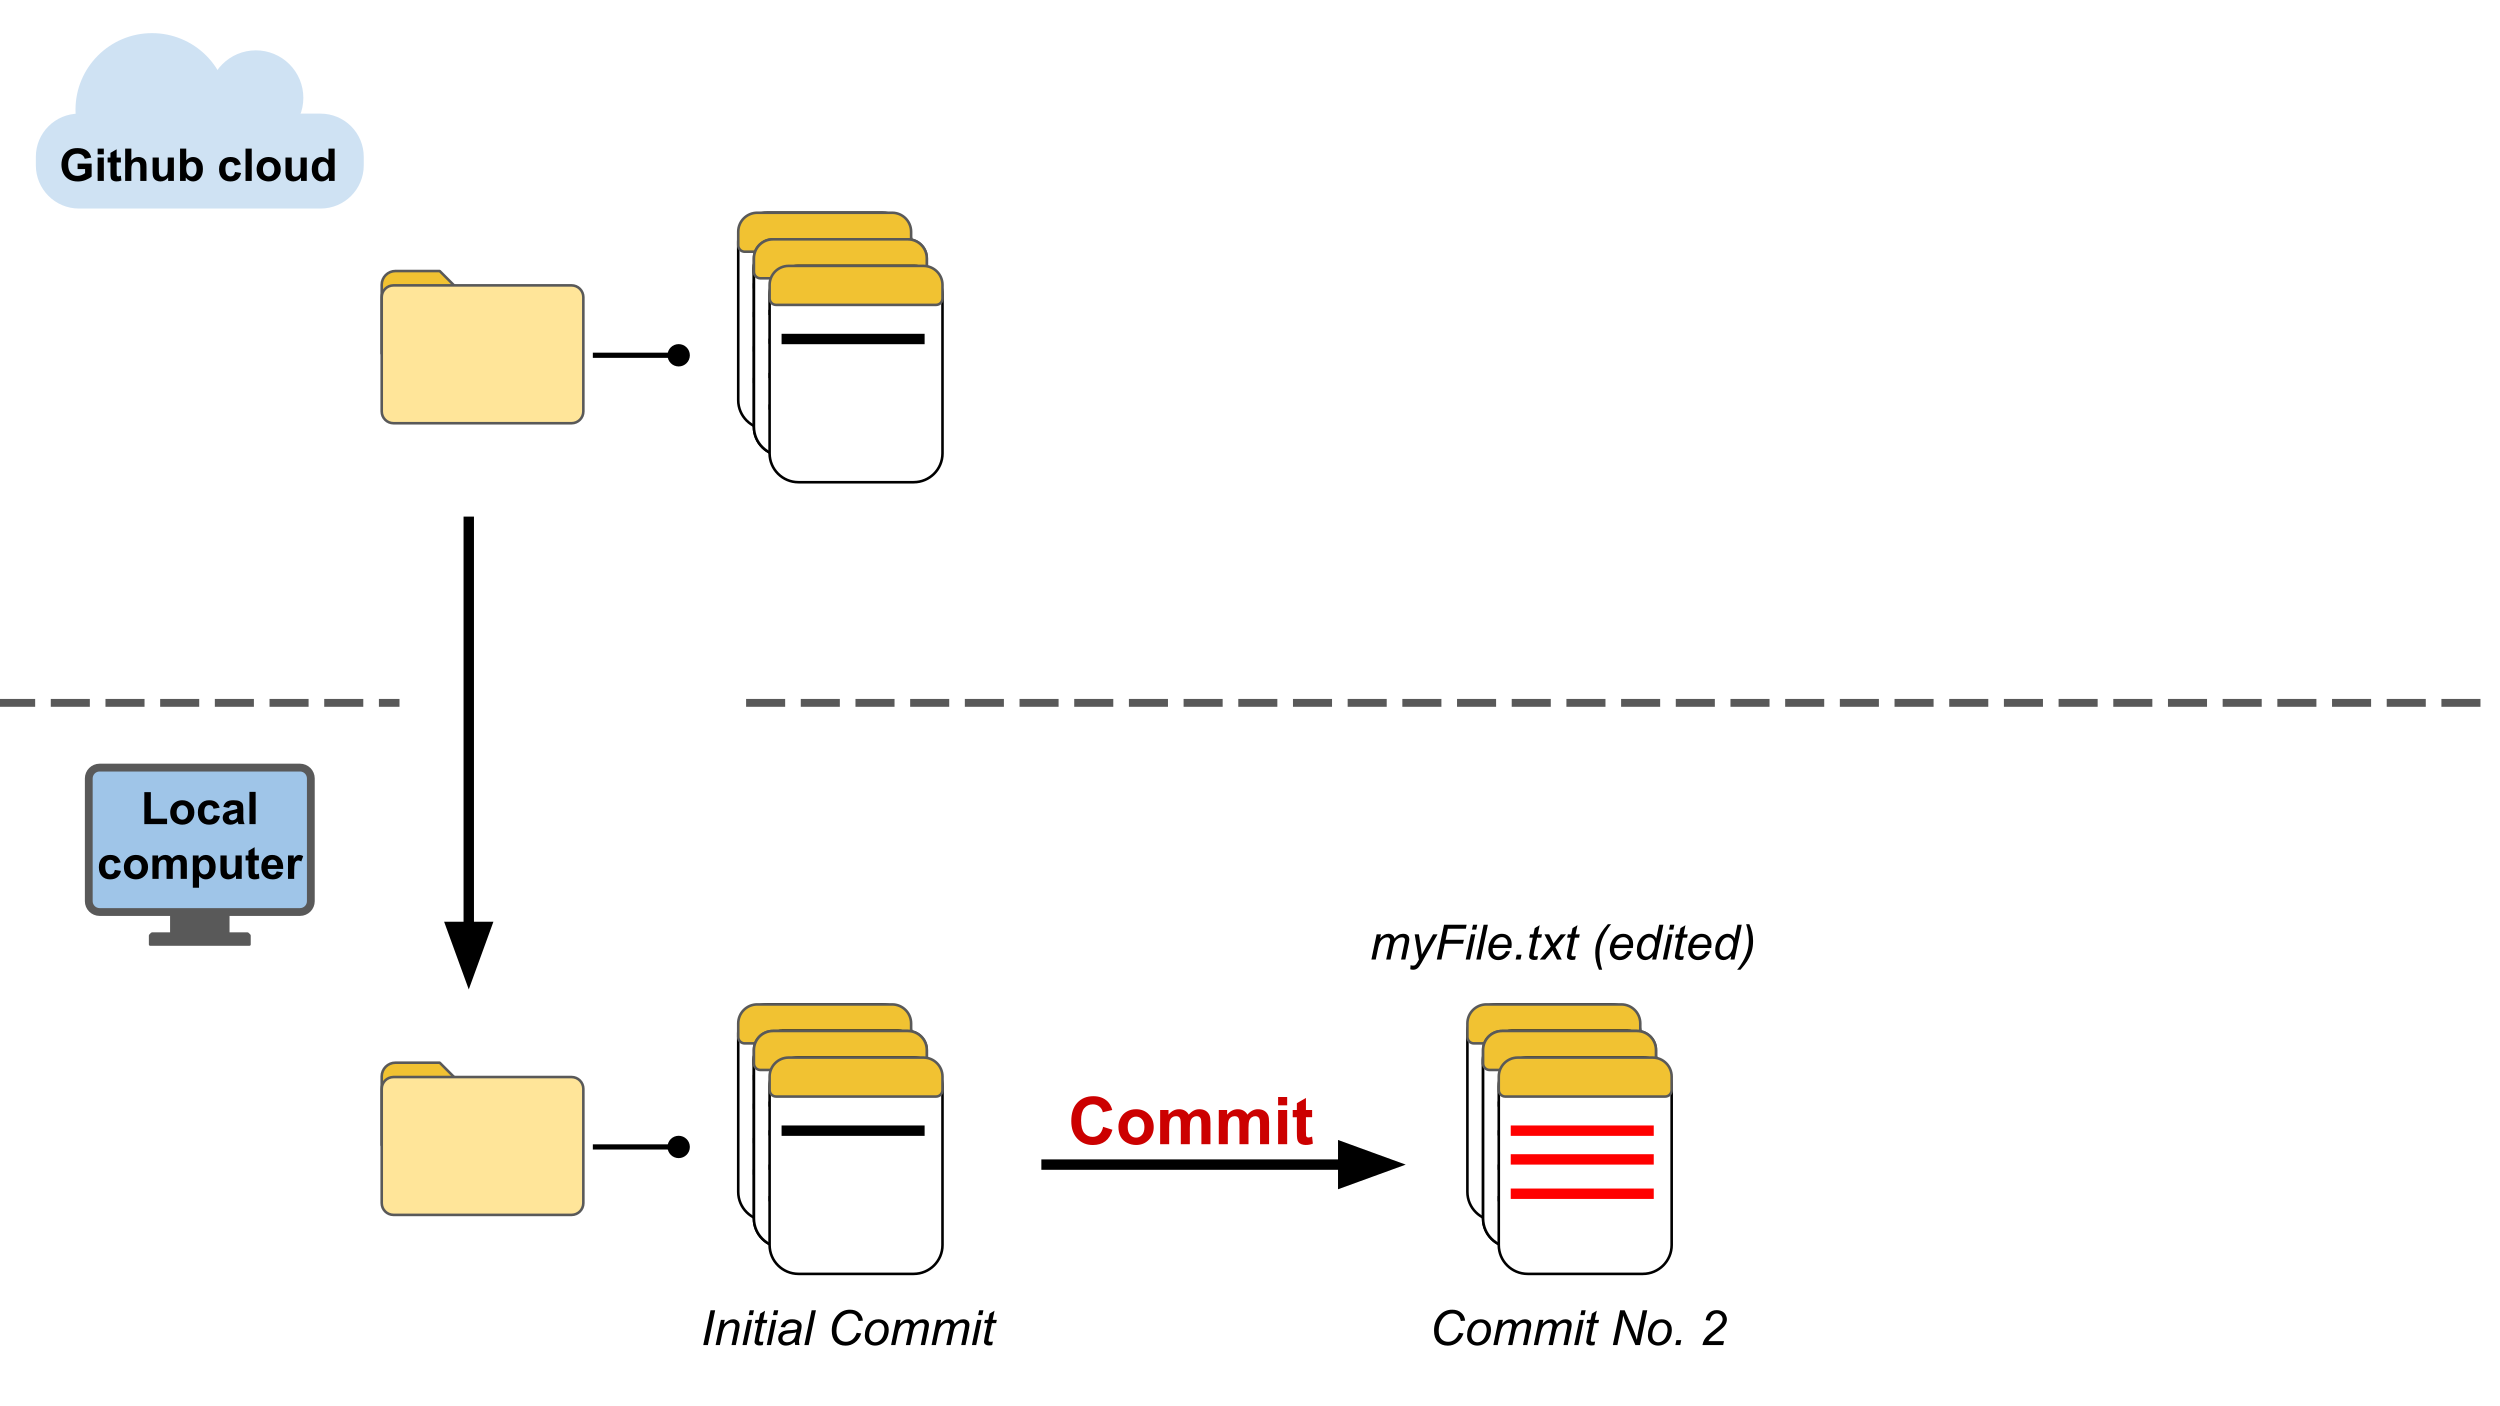 <svg version="1.1" viewBox="0.0 0.0 960.0 540.0" fill="none" stroke="none" stroke-linecap="square" stroke-miterlimit="10" xmlns:xlink="http://www.w3.org/1999/xlink" xmlns="http://www.w3.org/2000/svg"><rect x="0.0" y="0.0" width="960.0" height="540.0" fill="#333333" stroke="none"/><clipPath id="g9ba95598cb_0_1203.0"><path d="m0 0l960.0 0l0 540.0l-960.0 0l0 -540.0z" clip-rule="nonzero"/></clipPath><g clip-path="url(#g9ba95598cb_0_1203.0)"><path fill="#ffffff" d="m0 0l960.0 0l0 540.0l-960.0 0z" fill-rule="evenodd"/><path fill="#cfe2f3" d="m13.767 60.2l0 0c0 -9.149 7.417 -16.566 16.566 -16.566l92.781 0c4.394 0 8.607 1.745 11.714 4.852c3.107 3.107 4.852 7.32 4.852 11.714l0 3.32c0 9.149 -7.417 16.566 -16.566 16.566l-92.781 0l0 0c-9.149 0 -16.566 -7.417 -16.566 -16.566z" fill-rule="evenodd"/><path fill="#cfe2f3" d="m28.993 42.119l0 0c0 -16.235 13.161 -29.397 29.397 -29.397l0 0c7.796 0 15.274 3.097 20.787 8.61c5.513 5.513 8.61 12.99 8.61 20.787l0 0c0 16.235 -13.161 29.397 -29.397 29.397l0 0c-16.235 0 -29.397 -13.161 -29.397 -29.397z" fill-rule="evenodd"/><path fill="#cfe2f3" d="m80.033 37.557l0 0c0 -10.066 8.16 -18.226 18.226 -18.226l0 0c4.834 0 9.47 1.92 12.888 5.338c3.418 3.418 5.338 8.054 5.338 12.888l0 0c0 10.066 -8.16 18.226 -18.226 18.226l0 0c-10.066 0 -18.226 -8.16 -18.226 -18.226z" fill-rule="evenodd"/><path fill="#000000" fill-opacity="0.0" d="m13.766 43.835l141.134 0l0 36.252l-141.134 0z" fill-rule="evenodd"/><path fill="#000000" d="m29.798 64.912l0 -2.094l5.391 0l0 4.953q-0.781 0.75 -2.281 1.344q-1.484 0.578 -3.016 0.578q-1.953 0 -3.406 -0.812q-1.438 -0.828 -2.172 -2.344q-0.719 -1.516 -0.719 -3.313q0 -1.938 0.812 -3.438q0.812 -1.5 2.375 -2.312q1.203 -0.609 2.969 -0.609q2.312 0 3.609 0.969q1.297 0.969 1.672 2.672l-2.484 0.469q-0.266 -0.922 -0.984 -1.438q-0.719 -0.531 -1.812 -0.531q-1.641 0 -2.609 1.047q-0.969 1.031 -0.969 3.078q0 2.203 0.984 3.313q0.984 1.109 2.578 1.109q0.781 0 1.562 -0.312q0.797 -0.312 1.375 -0.75l0 -1.578l-2.875 0zm7.697 -5.641l0 -2.203l2.375 0l0 2.203l-2.375 0zm0 10.203l0 -8.984l2.375 0l0 8.984l-2.375 0zm8.924 -8.984l0 1.891l-1.625 0l0 3.625q0 1.094 0.047 1.281q0.047 0.188 0.203 0.312q0.172 0.109 0.422 0.109q0.328 0 0.953 -0.234l0.203 1.844q-0.828 0.359 -1.875 0.359q-0.656 0 -1.172 -0.219q-0.516 -0.219 -0.766 -0.547q-0.234 -0.344 -0.312 -0.938q-0.078 -0.406 -0.078 -1.672l0 -3.922l-1.094 0l0 -1.891l1.094 0l0 -1.781l2.375 -1.391l0 3.172l1.625 0zm4.02 -3.422l0 4.562q1.156 -1.344 2.75 -1.344q0.828 0 1.484 0.312q0.656 0.297 0.984 0.781q0.344 0.469 0.469 1.047q0.125 0.562 0.125 1.781l0 5.266l-2.375 0l0 -4.75q0 -1.406 -0.141 -1.781q-0.141 -0.391 -0.484 -0.609q-0.344 -0.234 -0.859 -0.234q-0.594 0 -1.062 0.297q-0.453 0.281 -0.672 0.859q-0.219 0.578 -0.219 1.719l0 4.5l-2.375 0l0 -12.406l2.375 0zm14.132 12.406l0 -1.344q-0.484 0.719 -1.297 1.141q-0.797 0.406 -1.672 0.406q-0.906 0 -1.625 -0.391q-0.719 -0.406 -1.047 -1.125q-0.328 -0.719 -0.328 -1.984l0 -5.688l2.391 0l0 4.125q0 1.891 0.125 2.328q0.125 0.422 0.469 0.672q0.359 0.25 0.891 0.25q0.609 0 1.094 -0.328q0.484 -0.344 0.656 -0.828q0.172 -0.5 0.172 -2.422l0 -3.797l2.375 0l0 8.984l-2.203 0zm4.569 0l0 -12.406l2.375 0l0 4.469q1.109 -1.25 2.609 -1.25q1.641 0 2.719 1.188q1.078 1.188 1.078 3.422q0 2.297 -1.109 3.547q-1.094 1.234 -2.656 1.234q-0.766 0 -1.516 -0.375q-0.75 -0.391 -1.297 -1.141l0 1.312l-2.203 0zm2.359 -4.688q0 1.391 0.438 2.062q0.625 0.953 1.641 0.953q0.797 0 1.344 -0.672q0.562 -0.672 0.562 -2.125q0 -1.531 -0.562 -2.219q-0.562 -0.688 -1.438 -0.688q-0.844 0 -1.422 0.672q-0.562 0.656 -0.562 2.016zm20.977 -1.641l-2.344 0.422q-0.125 -0.703 -0.547 -1.047q-0.406 -0.359 -1.078 -0.359q-0.891 0 -1.422 0.609q-0.516 0.609 -0.516 2.047q0 1.609 0.531 2.266q0.531 0.656 1.438 0.656q0.688 0 1.109 -0.375q0.438 -0.391 0.609 -1.328l2.344 0.391q-0.375 1.609 -1.406 2.438q-1.031 0.812 -2.766 0.812q-1.969 0 -3.141 -1.234q-1.172 -1.25 -1.172 -3.453q0 -2.219 1.172 -3.453q1.188 -1.25 3.188 -1.25q1.641 0 2.609 0.703q0.969 0.703 1.391 2.156zm1.809 6.328l0 -12.406l2.375 0l0 12.406l-2.375 0zm4.252 -4.625q0 -1.172 0.578 -2.281q0.594 -1.109 1.656 -1.688q1.078 -0.594 2.406 -0.594q2.031 0 3.328 1.328q1.312 1.312 1.312 3.344q0 2.031 -1.328 3.375q-1.312 1.344 -3.297 1.344q-1.234 0 -2.359 -0.547q-1.125 -0.562 -1.719 -1.641q-0.578 -1.094 -0.578 -2.641zm2.438 0.125q0 1.344 0.641 2.062q0.641 0.703 1.562 0.703q0.938 0 1.562 -0.703q0.625 -0.719 0.625 -2.078q0 -1.313 -0.625 -2.016q-0.625 -0.719 -1.562 -0.719q-0.922 0 -1.562 0.719q-0.641 0.703 -0.641 2.031zm14.616 4.5l0 -1.344q-0.484 0.719 -1.297 1.141q-0.797 0.406 -1.672 0.406q-0.906 0 -1.625 -0.391q-0.719 -0.406 -1.047 -1.125q-0.328 -0.719 -0.328 -1.984l0 -5.688l2.391 0l0 4.125q0 1.891 0.125 2.328q0.125 0.422 0.469 0.672q0.359 0.25 0.891 0.25q0.609 0 1.094 -0.328q0.484 -0.344 0.656 -0.828q0.172 -0.5 0.172 -2.422l0 -3.797l2.375 0l0 8.984l-2.203 0zm12.913 0l-2.203 0l0 -1.312q-0.562 0.766 -1.312 1.141q-0.734 0.375 -1.5 0.375q-1.547 0 -2.656 -1.25q-1.109 -1.25 -1.109 -3.484q0 -2.281 1.078 -3.469q1.078 -1.188 2.719 -1.188q1.5 0 2.609 1.25l0 -4.469l2.375 0l0 12.406zm-6.344 -4.688q0 1.438 0.391 2.078q0.578 0.938 1.609 0.938q0.828 0 1.391 -0.703q0.578 -0.703 0.578 -2.078q0 -1.547 -0.562 -2.234q-0.547 -0.688 -1.422 -0.688q-0.844 0 -1.422 0.672q-0.562 0.672 -0.562 2.016z" fill-rule="nonzero"/><path fill="#000000" fill-opacity="0.0" d="m0 269.902l151.906 0" fill-rule="evenodd"/><path stroke="#595959" stroke-width="3.0" stroke-linejoin="round" stroke-linecap="butt" stroke-dasharray="12.0,9.0" d="m0 269.902l151.906 0" fill-rule="evenodd"/><path fill="#9fc5e8" d="m34.09 298.915l0 0c0 -2.297 1.862 -4.159 4.159 -4.159l76.95 0c1.103 0 2.161 0.438 2.941 1.218c0.78 0.78 1.218 1.838 1.218 2.941l0 47.138c0 2.297 -1.862 4.159 -4.159 4.159l-76.95 0c-2.297 0 -4.159 -1.862 -4.159 -4.159z" fill-rule="evenodd"/><path stroke="#595959" stroke-width="3.0" stroke-linejoin="round" stroke-linecap="butt" d="m34.09 298.915l0 0c0 -2.297 1.862 -4.159 4.159 -4.159l76.95 0c1.103 0 2.161 0.438 2.941 1.218c0.78 0.78 1.218 1.838 1.218 2.941l0 47.138c0 2.297 -1.862 4.159 -4.159 4.159l-76.95 0c-2.297 0 -4.159 -1.862 -4.159 -4.159z" fill-rule="evenodd"/><path fill="#595959" d="m65.806 350.212l21.835 0l0 8.311l-21.835 0z" fill-rule="evenodd"/><path stroke="#595959" stroke-width="1.0" stroke-linejoin="round" stroke-linecap="butt" d="m65.806 350.212l21.835 0l0 8.311l-21.835 0z" fill-rule="evenodd"/><path fill="#595959" d="m58.357 358.523l36.733 0l0.694 0.694l0 3.472l0 0l-38.122 0l0 0l0 -3.472z" fill-rule="evenodd"/><path stroke="#595959" stroke-width="1.0" stroke-linejoin="round" stroke-linecap="butt" d="m58.357 358.523l36.733 0l0.694 0.694l0 3.472l0 0l-38.122 0l0 0l0 -3.472z" fill-rule="evenodd"/><path fill="#000000" fill-opacity="0.0" d="m26.738 290.835l99.969 0l0 52.913l-99.969 0z" fill-rule="evenodd"/><path fill="#000000" d="m55.421 316.475l0 -12.297l2.5 0l0 10.203l6.234 0l0 2.094l-8.734 0zm9.944 -4.625q0 -1.172 0.578 -2.281q0.594 -1.109 1.656 -1.688q1.078 -0.594 2.406 -0.594q2.031 0 3.328 1.328q1.312 1.312 1.312 3.344q0 2.031 -1.328 3.375q-1.312 1.344 -3.297 1.344q-1.234 0 -2.359 -0.547q-1.125 -0.562 -1.719 -1.641q-0.578 -1.094 -0.578 -2.641zm2.438 0.125q0 1.344 0.641 2.062q0.641 0.703 1.562 0.703q0.938 0 1.562 -0.703q0.625 -0.719 0.625 -2.078q0 -1.312 -0.625 -2.016q-0.625 -0.719 -1.562 -0.719q-0.922 0 -1.562 0.719q-0.641 0.703 -0.641 2.031zm16.538 -1.828l-2.344 0.422q-0.125 -0.703 -0.547 -1.047q-0.406 -0.359 -1.078 -0.359q-0.891 0 -1.422 0.609q-0.516 0.609 -0.516 2.047q0 1.609 0.531 2.266q0.531 0.656 1.438 0.656q0.688 0 1.109 -0.375q0.438 -0.391 0.609 -1.328l2.344 0.391q-0.375 1.609 -1.406 2.438q-1.031 0.812 -2.766 0.812q-1.969 0 -3.141 -1.234q-1.172 -1.25 -1.172 -3.453q0 -2.219 1.172 -3.453q1.188 -1.25 3.188 -1.25q1.641 0 2.609 0.703q0.969 0.703 1.391 2.156zm3.575 0.078l-2.156 -0.391q0.375 -1.297 1.25 -1.922q0.891 -0.625 2.641 -0.625q1.594 0 2.375 0.375q0.781 0.375 1.094 0.953q0.312 0.578 0.312 2.125l-0.016 2.781q0 1.188 0.109 1.75q0.109 0.562 0.422 1.203l-2.344 0q-0.094 -0.234 -0.234 -0.703q-0.062 -0.203 -0.078 -0.281q-0.609 0.594 -1.312 0.891q-0.688 0.297 -1.469 0.297q-1.391 0 -2.188 -0.75q-0.797 -0.75 -0.797 -1.906q0 -0.766 0.359 -1.359q0.359 -0.594 1.016 -0.906q0.656 -0.328 1.891 -0.562q1.672 -0.312 2.312 -0.578l0 -0.234q0 -0.688 -0.344 -0.984q-0.328 -0.297 -1.281 -0.297q-0.625 0 -0.984 0.25q-0.359 0.25 -0.578 0.875zm3.188 1.938q-0.453 0.156 -1.453 0.375q-0.984 0.203 -1.297 0.406q-0.453 0.328 -0.453 0.828q0 0.5 0.359 0.875q0.375 0.359 0.953 0.359q0.641 0 1.234 -0.422q0.422 -0.328 0.562 -0.797q0.094 -0.297 0.094 -1.156l0 -0.469zm4.684 4.312l0 -12.406l2.375 0l0 12.406l-2.375 0z" fill-rule="nonzero"/><path fill="#000000" d="m46.325 331.147l-2.344 0.422q-0.125 -0.703 -0.547 -1.047q-0.406 -0.359 -1.078 -0.359q-0.891 0 -1.422 0.609q-0.516 0.609 -0.516 2.047q0 1.609 0.531 2.266q0.531 0.656 1.438 0.656q0.688 0 1.109 -0.375q0.438 -0.391 0.609 -1.328l2.344 0.391q-0.375 1.609 -1.406 2.438q-1.031 0.812 -2.766 0.812q-1.969 0 -3.141 -1.234q-1.172 -1.25 -1.172 -3.453q0 -2.219 1.172 -3.453q1.188 -1.25 3.188 -1.25q1.641 0 2.609 0.703q0.969 0.703 1.391 2.156zm1.246 1.703q0 -1.172 0.578 -2.281q0.594 -1.109 1.656 -1.688q1.078 -0.594 2.406 -0.594q2.031 0 3.328 1.328q1.312 1.312 1.312 3.344q0 2.031 -1.328 3.375q-1.312 1.344 -3.297 1.344q-1.234 0 -2.359 -0.547q-1.125 -0.562 -1.719 -1.641q-0.578 -1.094 -0.578 -2.641zm2.438 0.125q0 1.344 0.641 2.062q0.641 0.703 1.562 0.703q0.938 0 1.562 -0.703q0.625 -0.719 0.625 -2.078q0 -1.312 -0.625 -2.016q-0.625 -0.719 -1.562 -0.719q-0.922 0 -1.562 0.719q-0.641 0.703 -0.641 2.031zm8.522 -4.484l2.188 0l0 1.219q1.188 -1.422 2.812 -1.422q0.859 0 1.484 0.359q0.641 0.344 1.047 1.062q0.594 -0.719 1.281 -1.062q0.688 -0.359 1.469 -0.359q0.984 0 1.672 0.406q0.688 0.391 1.016 1.172q0.25 0.578 0.25 1.859l0 5.75l-2.375 0l0 -5.141q0 -1.328 -0.25 -1.719q-0.328 -0.516 -1.016 -0.516q-0.5 0 -0.938 0.312q-0.438 0.297 -0.641 0.891q-0.188 0.594 -0.188 1.859l0 4.312l-2.375 0l0 -4.922q0 -1.312 -0.125 -1.688q-0.125 -0.391 -0.391 -0.578q-0.266 -0.188 -0.734 -0.188q-0.547 0 -0.984 0.297q-0.438 0.297 -0.641 0.859q-0.188 0.562 -0.188 1.859l0 4.359l-2.375 0l0 -8.984zm15.517 0l2.219 0l0 1.312q0.438 -0.672 1.172 -1.094q0.734 -0.422 1.625 -0.422q1.578 0 2.656 1.234q1.094 1.219 1.094 3.406q0 2.25 -1.109 3.5q-1.094 1.25 -2.656 1.25q-0.734 0 -1.344 -0.297q-0.609 -0.297 -1.281 -1.016l0 4.531l-2.375 0l0 -12.406zm2.359 4.344q0 1.516 0.594 2.234q0.609 0.719 1.469 0.719q0.828 0 1.375 -0.656q0.547 -0.672 0.547 -2.188q0 -1.406 -0.562 -2.094q-0.562 -0.688 -1.406 -0.688q-0.875 0 -1.453 0.672q-0.562 0.672 -0.562 2.0zm14.21 4.641l0 -1.344q-0.484 0.719 -1.297 1.141q-0.797 0.406 -1.672 0.406q-0.906 0 -1.625 -0.391q-0.719 -0.406 -1.047 -1.125q-0.328 -0.719 -0.328 -1.984l0 -5.688l2.391 0l0 4.125q0 1.891 0.125 2.328q0.125 0.422 0.469 0.672q0.359 0.25 0.891 0.25q0.609 0 1.094 -0.328q0.484 -0.344 0.656 -0.828q0.172 -0.5 0.172 -2.422l0 -3.797l2.375 0l0 8.984l-2.203 0zm8.788 -8.984l0 1.891l-1.625 0l0 3.625q0 1.094 0.047 1.281q0.047 0.188 0.203 0.312q0.172 0.109 0.422 0.109q0.328 0 0.953 -0.234l0.203 1.844q-0.828 0.359 -1.875 0.359q-0.656 0 -1.172 -0.219q-0.516 -0.219 -0.766 -0.547q-0.234 -0.344 -0.312 -0.938q-0.078 -0.406 -0.078 -1.672l0 -3.922l-1.094 0l0 -1.891l1.094 0l0 -1.781l2.375 -1.391l0 3.172l1.625 0zm6.864 6.125l2.359 0.391q-0.453 1.312 -1.438 2.0q-0.984 0.672 -2.469 0.672q-2.344 0 -3.469 -1.531q-0.891 -1.234 -0.891 -3.094q0 -2.234 1.172 -3.5q1.172 -1.266 2.953 -1.266q2.0 0 3.156 1.328q1.172 1.312 1.109 4.047l-5.953 0q0.031 1.062 0.578 1.656q0.547 0.578 1.375 0.578q0.547 0 0.922 -0.297q0.391 -0.312 0.594 -0.984zm0.125 -2.406q-0.016 -1.031 -0.531 -1.562q-0.5 -0.547 -1.234 -0.547q-0.781 0 -1.281 0.578q-0.516 0.562 -0.5 1.531l3.547 0zm6.575 5.266l-2.375 0l0 -8.984l2.203 0l0 1.281q0.578 -0.906 1.031 -1.188q0.453 -0.297 1.016 -0.297q0.812 0 1.578 0.453l-0.734 2.062q-0.609 -0.391 -1.125 -0.391q-0.5 0 -0.844 0.281q-0.344 0.281 -0.547 1.0q-0.203 0.719 -0.203 3.0l0 2.781z" fill-rule="nonzero"/><path fill="#f1c232" d="m151.856 104.076l16.997 0l9.659 9.659l0 21.995l-31.932 0l0 -26.378l0 0c0 -2.914 2.362 -5.276 5.276 -5.276z" fill-rule="evenodd"/><path stroke="#595959" stroke-width="1.0" stroke-linejoin="round" stroke-linecap="butt" d="m151.856 104.076l16.997 0l9.659 9.659l0 21.995l-31.932 0l0 -26.378l0 0c0 -2.914 2.362 -5.276 5.276 -5.276z" fill-rule="evenodd"/><path fill="#ffe599" d="m146.581 114.106l0 0c0 -2.497 2.024 -4.52 4.52 -4.52l68.38 0c1.199 0 2.349 0.476 3.196 1.324c0.848 0.848 1.324 1.998 1.324 3.196l0 43.892c0 2.497 -2.024 4.52 -4.52 4.52l-68.38 0c-2.497 0 -4.52 -2.024 -4.52 -4.52z" fill-rule="evenodd"/><path stroke="#595959" stroke-width="1.0" stroke-linejoin="round" stroke-linecap="butt" d="m146.581 114.106l0 0c0 -2.497 2.024 -4.52 4.52 -4.52l68.38 0c1.199 0 2.349 0.476 3.196 1.324c0.848 0.848 1.324 1.998 1.324 3.196l0 43.892c0 2.497 -2.024 4.52 -4.52 4.52l-68.38 0c-2.497 0 -4.52 -2.024 -4.52 -4.52z" fill-rule="evenodd"/><path fill="#000000" fill-opacity="0.0" d="m228.651 136.43l36.252 0" fill-rule="evenodd"/><path stroke="#000000" stroke-width="2.0" stroke-linejoin="round" stroke-linecap="butt" d="m228.651 136.43l28.672 0" fill-rule="evenodd"/><path fill="#000000" stroke="#000000" stroke-width="2.0" stroke-linecap="butt" d="m263.903 136.43c0 1.817 -1.473 3.29 -3.29 3.29c-1.817 0 -3.29 -1.473 -3.29 -3.29c0 -1.817 1.473 -3.29 3.29 -3.29c1.817 0 3.29 1.473 3.29 3.29z" fill-rule="nonzero"/><path fill="#ffffff" d="m283.479 92.749l0 0c0 -6.111 4.954 -11.065 11.065 -11.065l44.259 0l0 0c2.935 0 5.749 1.166 7.824 3.241c2.075 2.075 3.241 4.89 3.241 7.824l0 60.937c0 6.111 -4.954 11.065 -11.065 11.065l-44.259 0c-6.111 0 -11.065 -4.954 -11.065 -11.065z" fill-rule="evenodd"/><path stroke="#000000" stroke-width="1.0" stroke-linejoin="round" stroke-linecap="butt" d="m283.479 92.749l0 0c0 -6.111 4.954 -11.065 11.065 -11.065l44.259 0l0 0c2.935 0 5.749 1.166 7.824 3.241c2.075 2.075 3.241 4.89 3.241 7.824l0 60.937c0 6.111 -4.954 11.065 -11.065 11.065l-44.259 0c-6.111 0 -11.065 -4.954 -11.065 -11.065z" fill-rule="evenodd"/><path fill="#f1c232" d="m285.974 96.664l61.4 0c0.662 0 1.296 -0.263 1.764 -0.731c0.468 -0.468 0.731 -1.103 0.731 -1.764l0 -5.176l0 0c0 -4.031 -3.268 -7.299 -7.299 -7.299l-51.791 0c-4.031 0 -7.299 3.268 -7.299 7.299l0 5.176l0 0c0 1.378 1.117 2.495 2.495 2.495z" fill-rule="evenodd"/><path stroke="#595959" stroke-width="1.0" stroke-linejoin="round" stroke-linecap="butt" d="m285.974 96.664l61.4 0c0.662 0 1.296 -0.263 1.764 -0.731c0.468 -0.468 0.731 -1.103 0.731 -1.764l0 -5.176l0 0c0 -4.031 -3.268 -7.299 -7.299 -7.299l-51.791 0c-4.031 0 -7.299 3.268 -7.299 7.299l0 5.176l0 0c0 1.378 1.117 2.495 2.495 2.495z" fill-rule="evenodd"/><path fill="#000000" fill-opacity="0.0" d="m290.082 109.764l50.921 0" fill-rule="evenodd"/><path stroke="#000000" stroke-width="2.0" stroke-linejoin="round" stroke-linecap="butt" d="m290.082 109.764l50.921 0" fill-rule="evenodd"/><path fill="#000000" fill-opacity="0.0" d="m290.082 120.807l50.921 0" fill-rule="evenodd"/><path stroke="#000000" stroke-width="2.0" stroke-linejoin="round" stroke-linecap="butt" d="m290.082 120.807l50.921 0" fill-rule="evenodd"/><path fill="#000000" fill-opacity="0.0" d="m290.082 133.984l50.921 0" fill-rule="evenodd"/><path stroke="#000000" stroke-width="2.0" stroke-linejoin="round" stroke-linecap="butt" d="m290.082 133.984l50.921 0" fill-rule="evenodd"/><path fill="#000000" fill-opacity="0.0" d="m290.082 146.092l50.921 0" fill-rule="evenodd"/><path stroke="#000000" stroke-width="2.0" stroke-linejoin="round" stroke-linecap="butt" d="m290.082 146.092l50.921 0" fill-rule="evenodd"/><path fill="#ffffff" d="m289.504 102.956l0 0c0 -6.111 4.954 -11.065 11.065 -11.065l44.259 0l0 0c2.935 0 5.749 1.166 7.824 3.241c2.075 2.075 3.241 4.89 3.241 7.824l0 60.937c0 6.111 -4.954 11.065 -11.065 11.065l-44.259 0c-6.111 0 -11.065 -4.954 -11.065 -11.065z" fill-rule="evenodd"/><path stroke="#000000" stroke-width="1.0" stroke-linejoin="round" stroke-linecap="butt" d="m289.504 102.956l0 0c0 -6.111 4.954 -11.065 11.065 -11.065l44.259 0l0 0c2.935 0 5.749 1.166 7.824 3.241c2.075 2.075 3.241 4.89 3.241 7.824l0 60.937c0 6.111 -4.954 11.065 -11.065 11.065l-44.259 0c-6.111 0 -11.065 -4.954 -11.065 -11.065z" fill-rule="evenodd"/><path fill="#f1c232" d="m291.999 106.871l61.4 0c0.662 0 1.296 -0.263 1.764 -0.731c0.468 -0.468 0.731 -1.103 0.731 -1.764l0 -5.176l0 0c0 -4.031 -3.268 -7.299 -7.299 -7.299l-51.791 0c-4.031 0 -7.299 3.268 -7.299 7.299l0 5.176l0 0c0 1.378 1.117 2.495 2.495 2.495z" fill-rule="evenodd"/><path stroke="#595959" stroke-width="1.0" stroke-linejoin="round" stroke-linecap="butt" d="m291.999 106.871l61.4 0c0.662 0 1.296 -0.263 1.764 -0.731c0.468 -0.468 0.731 -1.103 0.731 -1.764l0 -5.176l0 0c0 -4.031 -3.268 -7.299 -7.299 -7.299l-51.791 0c-4.031 0 -7.299 3.268 -7.299 7.299l0 5.176l0 0c0 1.378 1.117 2.495 2.495 2.495z" fill-rule="evenodd"/><path fill="#000000" fill-opacity="0.0" d="m296.108 119.971l50.921 0" fill-rule="evenodd"/><path stroke="#000000" stroke-width="2.0" stroke-linejoin="round" stroke-linecap="butt" d="m296.108 119.971l50.921 0" fill-rule="evenodd"/><path fill="#000000" fill-opacity="0.0" d="m296.108 131.014l50.921 0" fill-rule="evenodd"/><path stroke="#000000" stroke-width="2.0" stroke-linejoin="round" stroke-linecap="butt" d="m296.108 131.014l50.921 0" fill-rule="evenodd"/><path fill="#000000" fill-opacity="0.0" d="m296.108 144.191l50.921 0" fill-rule="evenodd"/><path stroke="#000000" stroke-width="2.0" stroke-linejoin="round" stroke-linecap="butt" d="m296.108 144.191l50.921 0" fill-rule="evenodd"/><path fill="#000000" fill-opacity="0.0" d="m296.108 156.3l50.921 0" fill-rule="evenodd"/><path stroke="#000000" stroke-width="2.0" stroke-linejoin="round" stroke-linecap="butt" d="m296.108 156.3l50.921 0" fill-rule="evenodd"/><path fill="#ffffff" d="m289.504 102.956l0 0c0 -6.111 4.954 -11.065 11.065 -11.065l44.259 0l0 0c2.935 0 5.749 1.166 7.824 3.241c2.075 2.075 3.241 4.89 3.241 7.824l0 60.937c0 6.111 -4.954 11.065 -11.065 11.065l-44.259 0c-6.111 0 -11.065 -4.954 -11.065 -11.065z" fill-rule="evenodd"/><path stroke="#000000" stroke-width="1.0" stroke-linejoin="round" stroke-linecap="butt" d="m289.504 102.956l0 0c0 -6.111 4.954 -11.065 11.065 -11.065l44.259 0l0 0c2.935 0 5.749 1.166 7.824 3.241c2.075 2.075 3.241 4.89 3.241 7.824l0 60.937c0 6.111 -4.954 11.065 -11.065 11.065l-44.259 0c-6.111 0 -11.065 -4.954 -11.065 -11.065z" fill-rule="evenodd"/><path fill="#f1c232" d="m291.999 106.871l61.4 0c0.662 0 1.296 -0.263 1.764 -0.731c0.468 -0.468 0.731 -1.103 0.731 -1.764l0 -5.176l0 0c0 -4.031 -3.268 -7.299 -7.299 -7.299l-51.791 0c-4.031 0 -7.299 3.268 -7.299 7.299l0 5.176l0 0c0 1.378 1.117 2.495 2.495 2.495z" fill-rule="evenodd"/><path stroke="#595959" stroke-width="1.0" stroke-linejoin="round" stroke-linecap="butt" d="m291.999 106.871l61.4 0c0.662 0 1.296 -0.263 1.764 -0.731c0.468 -0.468 0.731 -1.103 0.731 -1.764l0 -5.176l0 0c0 -4.031 -3.268 -7.299 -7.299 -7.299l-51.791 0c-4.031 0 -7.299 3.268 -7.299 7.299l0 5.176l0 0c0 1.378 1.117 2.495 2.495 2.495z" fill-rule="evenodd"/><path fill="#000000" fill-opacity="0.0" d="m296.108 119.971l50.921 0" fill-rule="evenodd"/><path stroke="#000000" stroke-width="2.0" stroke-linejoin="round" stroke-linecap="butt" d="m296.108 119.971l50.921 0" fill-rule="evenodd"/><path fill="#000000" fill-opacity="0.0" d="m296.108 131.014l50.921 0" fill-rule="evenodd"/><path stroke="#000000" stroke-width="2.0" stroke-linejoin="round" stroke-linecap="butt" d="m296.108 131.014l50.921 0" fill-rule="evenodd"/><path fill="#000000" fill-opacity="0.0" d="m296.108 144.191l50.921 0" fill-rule="evenodd"/><path stroke="#000000" stroke-width="2.0" stroke-linejoin="round" stroke-linecap="butt" d="m296.108 144.191l50.921 0" fill-rule="evenodd"/><path fill="#000000" fill-opacity="0.0" d="m296.108 156.3l50.921 0" fill-rule="evenodd"/><path stroke="#000000" stroke-width="2.0" stroke-linejoin="round" stroke-linecap="butt" d="m296.108 156.3l50.921 0" fill-rule="evenodd"/><path fill="#ffffff" d="m295.529 113.163l0 0c0 -6.111 4.954 -11.065 11.065 -11.065l44.259 0l0 0c2.935 0 5.749 1.166 7.824 3.241c2.075 2.075 3.241 4.89 3.241 7.824l0 60.937c0 6.111 -4.954 11.065 -11.065 11.065l-44.259 0c-6.111 0 -11.065 -4.954 -11.065 -11.065z" fill-rule="evenodd"/><path stroke="#000000" stroke-width="1.0" stroke-linejoin="round" stroke-linecap="butt" d="m295.529 113.163l0 0c0 -6.111 4.954 -11.065 11.065 -11.065l44.259 0l0 0c2.935 0 5.749 1.166 7.824 3.241c2.075 2.075 3.241 4.89 3.241 7.824l0 60.937c0 6.111 -4.954 11.065 -11.065 11.065l-44.259 0c-6.111 0 -11.065 -4.954 -11.065 -11.065z" fill-rule="evenodd"/><path fill="#f1c232" d="m298.024 117.079l61.4 0c0.662 0 1.296 -0.263 1.764 -0.731c0.468 -0.468 0.731 -1.103 0.731 -1.764l0 -5.176l0 0c0 -4.031 -3.268 -7.299 -7.299 -7.299l-51.791 0c-4.031 0 -7.299 3.268 -7.299 7.299l0 5.176l0 0c0 1.378 1.117 2.495 2.495 2.495z" fill-rule="evenodd"/><path stroke="#595959" stroke-width="1.0" stroke-linejoin="round" stroke-linecap="butt" d="m298.024 117.079l61.4 0c0.662 0 1.296 -0.263 1.764 -0.731c0.468 -0.468 0.731 -1.103 0.731 -1.764l0 -5.176l0 0c0 -4.031 -3.268 -7.299 -7.299 -7.299l-51.791 0c-4.031 0 -7.299 3.268 -7.299 7.299l0 5.176l0 0c0 1.378 1.117 2.495 2.495 2.495z" fill-rule="evenodd"/><path fill="#f1c232" d="m151.856 408.076l16.997 0l9.659 9.659l0 21.995l-31.932 0l0 -26.378l0 0c0 -2.914 2.362 -5.276 5.276 -5.276z" fill-rule="evenodd"/><path stroke="#595959" stroke-width="1.0" stroke-linejoin="round" stroke-linecap="butt" d="m151.856 408.076l16.997 0l9.659 9.659l0 21.995l-31.932 0l0 -26.378l0 0c0 -2.914 2.362 -5.276 5.276 -5.276z" fill-rule="evenodd"/><path fill="#ffe599" d="m146.581 418.106l0 0c0 -2.497 2.024 -4.52 4.52 -4.52l68.38 0c1.199 0 2.349 0.476 3.196 1.324c0.848 0.848 1.324 1.998 1.324 3.196l0 43.892c0 2.497 -2.024 4.52 -4.52 4.52l-68.38 0c-2.497 0 -4.52 -2.024 -4.52 -4.52z" fill-rule="evenodd"/><path stroke="#595959" stroke-width="1.0" stroke-linejoin="round" stroke-linecap="butt" d="m146.581 418.106l0 0c0 -2.497 2.024 -4.52 4.52 -4.52l68.38 0c1.199 0 2.349 0.476 3.196 1.324c0.848 0.848 1.324 1.998 1.324 3.196l0 43.892c0 2.497 -2.024 4.52 -4.52 4.52l-68.38 0c-2.497 0 -4.52 -2.024 -4.52 -4.52z" fill-rule="evenodd"/><path fill="#000000" fill-opacity="0.0" d="m228.651 440.43l36.252 0" fill-rule="evenodd"/><path stroke="#000000" stroke-width="2.0" stroke-linejoin="round" stroke-linecap="butt" d="m228.651 440.43l28.672 0" fill-rule="evenodd"/><path fill="#000000" stroke="#000000" stroke-width="2.0" stroke-linecap="butt" d="m263.903 440.43c0 1.817 -1.473 3.29 -3.29 3.29c-1.817 0 -3.29 -1.473 -3.29 -3.29c0 -1.817 1.473 -3.29 3.29 -3.29c1.817 0 3.29 1.473 3.29 3.29z" fill-rule="nonzero"/><path fill="#ffffff" d="m283.479 396.749l0 0c0 -6.111 4.954 -11.065 11.065 -11.065l44.259 0l0 0c2.935 0 5.749 1.166 7.824 3.241c2.075 2.075 3.241 4.89 3.241 7.824l0 60.937c0 6.111 -4.954 11.065 -11.065 11.065l-44.259 0c-6.111 0 -11.065 -4.954 -11.065 -11.065z" fill-rule="evenodd"/><path stroke="#000000" stroke-width="1.0" stroke-linejoin="round" stroke-linecap="butt" d="m283.479 396.749l0 0c0 -6.111 4.954 -11.065 11.065 -11.065l44.259 0l0 0c2.935 0 5.749 1.166 7.824 3.241c2.075 2.075 3.241 4.89 3.241 7.824l0 60.937c0 6.111 -4.954 11.065 -11.065 11.065l-44.259 0c-6.111 0 -11.065 -4.954 -11.065 -11.065z" fill-rule="evenodd"/><path fill="#f1c232" d="m285.974 400.664l61.4 0c0.662 0 1.296 -0.263 1.764 -0.731c0.468 -0.468 0.731 -1.103 0.731 -1.764l0 -5.176l0 0c0 -4.031 -3.268 -7.299 -7.299 -7.299l-51.791 0c-4.031 0 -7.299 3.268 -7.299 7.299l0 5.176l0 0c0 1.378 1.117 2.495 2.495 2.495z" fill-rule="evenodd"/><path stroke="#595959" stroke-width="1.0" stroke-linejoin="round" stroke-linecap="butt" d="m285.974 400.664l61.4 0c0.662 0 1.296 -0.263 1.764 -0.731c0.468 -0.468 0.731 -1.103 0.731 -1.764l0 -5.176l0 0c0 -4.031 -3.268 -7.299 -7.299 -7.299l-51.791 0c-4.031 0 -7.299 3.268 -7.299 7.299l0 5.176l0 0c0 1.378 1.117 2.495 2.495 2.495z" fill-rule="evenodd"/><path fill="#000000" fill-opacity="0.0" d="m290.082 413.764l50.921 0" fill-rule="evenodd"/><path stroke="#000000" stroke-width="2.0" stroke-linejoin="round" stroke-linecap="butt" d="m290.082 413.764l50.921 0" fill-rule="evenodd"/><path fill="#000000" fill-opacity="0.0" d="m290.082 424.807l50.921 0" fill-rule="evenodd"/><path stroke="#000000" stroke-width="2.0" stroke-linejoin="round" stroke-linecap="butt" d="m290.082 424.807l50.921 0" fill-rule="evenodd"/><path fill="#000000" fill-opacity="0.0" d="m290.082 437.984l50.921 0" fill-rule="evenodd"/><path stroke="#000000" stroke-width="2.0" stroke-linejoin="round" stroke-linecap="butt" d="m290.082 437.984l50.921 0" fill-rule="evenodd"/><path fill="#000000" fill-opacity="0.0" d="m290.082 450.092l50.921 0" fill-rule="evenodd"/><path stroke="#000000" stroke-width="2.0" stroke-linejoin="round" stroke-linecap="butt" d="m290.082 450.092l50.921 0" fill-rule="evenodd"/><path fill="#ffffff" d="m289.504 406.956l0 0c0 -6.111 4.954 -11.065 11.065 -11.065l44.259 0l0 0c2.935 0 5.749 1.166 7.824 3.241c2.075 2.075 3.241 4.89 3.241 7.824l0 60.937c0 6.111 -4.954 11.065 -11.065 11.065l-44.259 0c-6.111 0 -11.065 -4.954 -11.065 -11.065z" fill-rule="evenodd"/><path stroke="#000000" stroke-width="1.0" stroke-linejoin="round" stroke-linecap="butt" d="m289.504 406.956l0 0c0 -6.111 4.954 -11.065 11.065 -11.065l44.259 0l0 0c2.935 0 5.749 1.166 7.824 3.241c2.075 2.075 3.241 4.89 3.241 7.824l0 60.937c0 6.111 -4.954 11.065 -11.065 11.065l-44.259 0c-6.111 0 -11.065 -4.954 -11.065 -11.065z" fill-rule="evenodd"/><path fill="#f1c232" d="m291.999 410.872l61.4 0c0.662 0 1.296 -0.263 1.764 -0.731c0.468 -0.468 0.731 -1.103 0.731 -1.764l0 -5.176l0 0c0 -4.031 -3.268 -7.299 -7.299 -7.299l-51.791 0c-4.031 0 -7.299 3.268 -7.299 7.299l0 5.176l0 0c0 1.378 1.117 2.495 2.495 2.495z" fill-rule="evenodd"/><path stroke="#595959" stroke-width="1.0" stroke-linejoin="round" stroke-linecap="butt" d="m291.999 410.872l61.4 0c0.662 0 1.296 -0.263 1.764 -0.731c0.468 -0.468 0.731 -1.103 0.731 -1.764l0 -5.176l0 0c0 -4.031 -3.268 -7.299 -7.299 -7.299l-51.791 0c-4.031 0 -7.299 3.268 -7.299 7.299l0 5.176l0 0c0 1.378 1.117 2.495 2.495 2.495z" fill-rule="evenodd"/><path fill="#000000" fill-opacity="0.0" d="m296.108 423.971l50.921 0" fill-rule="evenodd"/><path stroke="#000000" stroke-width="2.0" stroke-linejoin="round" stroke-linecap="butt" d="m296.108 423.971l50.921 0" fill-rule="evenodd"/><path fill="#000000" fill-opacity="0.0" d="m296.108 435.014l50.921 0" fill-rule="evenodd"/><path stroke="#000000" stroke-width="2.0" stroke-linejoin="round" stroke-linecap="butt" d="m296.108 435.014l50.921 0" fill-rule="evenodd"/><path fill="#000000" fill-opacity="0.0" d="m296.108 448.191l50.921 0" fill-rule="evenodd"/><path stroke="#000000" stroke-width="2.0" stroke-linejoin="round" stroke-linecap="butt" d="m296.108 448.191l50.921 0" fill-rule="evenodd"/><path fill="#000000" fill-opacity="0.0" d="m296.108 460.3l50.921 0" fill-rule="evenodd"/><path stroke="#000000" stroke-width="2.0" stroke-linejoin="round" stroke-linecap="butt" d="m296.108 460.3l50.921 0" fill-rule="evenodd"/><path fill="#ffffff" d="m289.504 406.956l0 0c0 -6.111 4.954 -11.065 11.065 -11.065l44.259 0l0 0c2.935 0 5.749 1.166 7.824 3.241c2.075 2.075 3.241 4.89 3.241 7.824l0 60.937c0 6.111 -4.954 11.065 -11.065 11.065l-44.259 0c-6.111 0 -11.065 -4.954 -11.065 -11.065z" fill-rule="evenodd"/><path stroke="#000000" stroke-width="1.0" stroke-linejoin="round" stroke-linecap="butt" d="m289.504 406.956l0 0c0 -6.111 4.954 -11.065 11.065 -11.065l44.259 0l0 0c2.935 0 5.749 1.166 7.824 3.241c2.075 2.075 3.241 4.89 3.241 7.824l0 60.937c0 6.111 -4.954 11.065 -11.065 11.065l-44.259 0c-6.111 0 -11.065 -4.954 -11.065 -11.065z" fill-rule="evenodd"/><path fill="#f1c232" d="m291.999 410.872l61.4 0c0.662 0 1.296 -0.263 1.764 -0.731c0.468 -0.468 0.731 -1.103 0.731 -1.764l0 -5.176l0 0c0 -4.031 -3.268 -7.299 -7.299 -7.299l-51.791 0c-4.031 0 -7.299 3.268 -7.299 7.299l0 5.176l0 0c0 1.378 1.117 2.495 2.495 2.495z" fill-rule="evenodd"/><path stroke="#595959" stroke-width="1.0" stroke-linejoin="round" stroke-linecap="butt" d="m291.999 410.872l61.4 0c0.662 0 1.296 -0.263 1.764 -0.731c0.468 -0.468 0.731 -1.103 0.731 -1.764l0 -5.176l0 0c0 -4.031 -3.268 -7.299 -7.299 -7.299l-51.791 0c-4.031 0 -7.299 3.268 -7.299 7.299l0 5.176l0 0c0 1.378 1.117 2.495 2.495 2.495z" fill-rule="evenodd"/><path fill="#000000" fill-opacity="0.0" d="m296.108 423.971l50.921 0" fill-rule="evenodd"/><path stroke="#000000" stroke-width="2.0" stroke-linejoin="round" stroke-linecap="butt" d="m296.108 423.971l50.921 0" fill-rule="evenodd"/><path fill="#000000" fill-opacity="0.0" d="m296.108 435.014l50.921 0" fill-rule="evenodd"/><path stroke="#000000" stroke-width="2.0" stroke-linejoin="round" stroke-linecap="butt" d="m296.108 435.014l50.921 0" fill-rule="evenodd"/><path fill="#000000" fill-opacity="0.0" d="m296.108 448.191l50.921 0" fill-rule="evenodd"/><path stroke="#000000" stroke-width="2.0" stroke-linejoin="round" stroke-linecap="butt" d="m296.108 448.191l50.921 0" fill-rule="evenodd"/><path fill="#000000" fill-opacity="0.0" d="m296.108 460.3l50.921 0" fill-rule="evenodd"/><path stroke="#000000" stroke-width="2.0" stroke-linejoin="round" stroke-linecap="butt" d="m296.108 460.3l50.921 0" fill-rule="evenodd"/><path fill="#ffffff" d="m295.529 417.163l0 0c0 -6.111 4.954 -11.065 11.065 -11.065l44.259 0l0 0c2.935 0 5.749 1.166 7.824 3.241c2.075 2.075 3.241 4.89 3.241 7.824l0 60.937c0 6.111 -4.954 11.065 -11.065 11.065l-44.259 0c-6.111 0 -11.065 -4.954 -11.065 -11.065z" fill-rule="evenodd"/><path stroke="#000000" stroke-width="1.0" stroke-linejoin="round" stroke-linecap="butt" d="m295.529 417.163l0 0c0 -6.111 4.954 -11.065 11.065 -11.065l44.259 0l0 0c2.935 0 5.749 1.166 7.824 3.241c2.075 2.075 3.241 4.89 3.241 7.824l0 60.937c0 6.111 -4.954 11.065 -11.065 11.065l-44.259 0c-6.111 0 -11.065 -4.954 -11.065 -11.065z" fill-rule="evenodd"/><path fill="#f1c232" d="m298.024 421.079l61.4 0c0.662 0 1.296 -0.263 1.764 -0.731c0.468 -0.468 0.731 -1.103 0.731 -1.764l0 -5.176l0 0c0 -4.031 -3.268 -7.299 -7.299 -7.299l-51.791 0c-4.031 0 -7.299 3.268 -7.299 7.299l0 5.176l0 0c0 1.378 1.117 2.495 2.495 2.495z" fill-rule="evenodd"/><path stroke="#595959" stroke-width="1.0" stroke-linejoin="round" stroke-linecap="butt" d="m298.024 421.079l61.4 0c0.662 0 1.296 -0.263 1.764 -0.731c0.468 -0.468 0.731 -1.103 0.731 -1.764l0 -5.176l0 0c0 -4.031 -3.268 -7.299 -7.299 -7.299l-51.791 0c-4.031 0 -7.299 3.268 -7.299 7.299l0 5.176l0 0c0 1.378 1.117 2.495 2.495 2.495z" fill-rule="evenodd"/><path fill="#ffffff" d="m563.479 396.749l0 0c0 -6.111 4.954 -11.065 11.065 -11.065l44.259 0l0 0c2.935 0 5.749 1.166 7.824 3.241c2.075 2.075 3.241 4.89 3.241 7.824l0 60.937c0 6.111 -4.954 11.065 -11.065 11.065l-44.259 0c-6.111 0 -11.065 -4.954 -11.065 -11.065z" fill-rule="evenodd"/><path stroke="#000000" stroke-width="1.0" stroke-linejoin="round" stroke-linecap="butt" d="m563.479 396.749l0 0c0 -6.111 4.954 -11.065 11.065 -11.065l44.259 0l0 0c2.935 0 5.749 1.166 7.824 3.241c2.075 2.075 3.241 4.89 3.241 7.824l0 60.937c0 6.111 -4.954 11.065 -11.065 11.065l-44.259 0c-6.111 0 -11.065 -4.954 -11.065 -11.065z" fill-rule="evenodd"/><path fill="#f1c232" d="m565.974 400.664l61.4 0c0.662 0 1.296 -0.263 1.764 -0.731c0.468 -0.468 0.731 -1.103 0.731 -1.764l0 -5.176l0 0c0 -4.031 -3.268 -7.299 -7.299 -7.299l-51.791 0c-4.031 0 -7.299 3.268 -7.299 7.299l0 5.176l0 0c0 1.378 1.117 2.495 2.495 2.495z" fill-rule="evenodd"/><path stroke="#595959" stroke-width="1.0" stroke-linejoin="round" stroke-linecap="butt" d="m565.974 400.664l61.4 0c0.662 0 1.296 -0.263 1.764 -0.731c0.468 -0.468 0.731 -1.103 0.731 -1.764l0 -5.176l0 0c0 -4.031 -3.268 -7.299 -7.299 -7.299l-51.791 0c-4.031 0 -7.299 3.268 -7.299 7.299l0 5.176l0 0c0 1.378 1.117 2.495 2.495 2.495z" fill-rule="evenodd"/><path fill="#000000" fill-opacity="0.0" d="m570.082 413.764l50.921 0" fill-rule="evenodd"/><path stroke="#000000" stroke-width="2.0" stroke-linejoin="round" stroke-linecap="butt" d="m570.082 413.764l50.921 0" fill-rule="evenodd"/><path fill="#000000" fill-opacity="0.0" d="m570.082 424.807l50.921 0" fill-rule="evenodd"/><path stroke="#000000" stroke-width="2.0" stroke-linejoin="round" stroke-linecap="butt" d="m570.082 424.807l50.921 0" fill-rule="evenodd"/><path fill="#000000" fill-opacity="0.0" d="m570.082 437.984l50.921 0" fill-rule="evenodd"/><path stroke="#000000" stroke-width="2.0" stroke-linejoin="round" stroke-linecap="butt" d="m570.082 437.984l50.921 0" fill-rule="evenodd"/><path fill="#000000" fill-opacity="0.0" d="m570.082 450.092l50.921 0" fill-rule="evenodd"/><path stroke="#000000" stroke-width="2.0" stroke-linejoin="round" stroke-linecap="butt" d="m570.082 450.092l50.921 0" fill-rule="evenodd"/><path fill="#ffffff" d="m569.504 406.956l0 0c0 -6.111 4.954 -11.065 11.065 -11.065l44.259 0l0 0c2.935 0 5.749 1.166 7.824 3.241c2.075 2.075 3.241 4.89 3.241 7.824l0 60.937c0 6.111 -4.954 11.065 -11.065 11.065l-44.259 0c-6.111 0 -11.065 -4.954 -11.065 -11.065z" fill-rule="evenodd"/><path stroke="#000000" stroke-width="1.0" stroke-linejoin="round" stroke-linecap="butt" d="m569.504 406.956l0 0c0 -6.111 4.954 -11.065 11.065 -11.065l44.259 0l0 0c2.935 0 5.749 1.166 7.824 3.241c2.075 2.075 3.241 4.89 3.241 7.824l0 60.937c0 6.111 -4.954 11.065 -11.065 11.065l-44.259 0c-6.111 0 -11.065 -4.954 -11.065 -11.065z" fill-rule="evenodd"/><path fill="#f1c232" d="m571.999 410.872l61.4 0c0.662 0 1.296 -0.263 1.764 -0.731c0.468 -0.468 0.731 -1.103 0.731 -1.764l0 -5.176l0 0c0 -4.031 -3.268 -7.299 -7.299 -7.299l-51.791 0c-4.031 0 -7.299 3.268 -7.299 7.299l0 5.176l0 0c0 1.378 1.117 2.495 2.495 2.495z" fill-rule="evenodd"/><path stroke="#595959" stroke-width="1.0" stroke-linejoin="round" stroke-linecap="butt" d="m571.999 410.872l61.4 0c0.662 0 1.296 -0.263 1.764 -0.731c0.468 -0.468 0.731 -1.103 0.731 -1.764l0 -5.176l0 0c0 -4.031 -3.268 -7.299 -7.299 -7.299l-51.791 0c-4.031 0 -7.299 3.268 -7.299 7.299l0 5.176l0 0c0 1.378 1.117 2.495 2.495 2.495z" fill-rule="evenodd"/><path fill="#000000" fill-opacity="0.0" d="m576.108 423.971l50.921 0" fill-rule="evenodd"/><path stroke="#000000" stroke-width="2.0" stroke-linejoin="round" stroke-linecap="butt" d="m576.108 423.971l50.921 0" fill-rule="evenodd"/><path fill="#000000" fill-opacity="0.0" d="m576.108 435.014l50.921 0" fill-rule="evenodd"/><path stroke="#000000" stroke-width="2.0" stroke-linejoin="round" stroke-linecap="butt" d="m576.108 435.014l50.921 0" fill-rule="evenodd"/><path fill="#000000" fill-opacity="0.0" d="m576.108 448.191l50.921 0" fill-rule="evenodd"/><path stroke="#000000" stroke-width="2.0" stroke-linejoin="round" stroke-linecap="butt" d="m576.108 448.191l50.921 0" fill-rule="evenodd"/><path fill="#000000" fill-opacity="0.0" d="m576.108 460.3l50.921 0" fill-rule="evenodd"/><path stroke="#000000" stroke-width="2.0" stroke-linejoin="round" stroke-linecap="butt" d="m576.108 460.3l50.921 0" fill-rule="evenodd"/><path fill="#ffffff" d="m569.504 406.956l0 0c0 -6.111 4.954 -11.065 11.065 -11.065l44.259 0l0 0c2.935 0 5.749 1.166 7.824 3.241c2.075 2.075 3.241 4.89 3.241 7.824l0 60.937c0 6.111 -4.954 11.065 -11.065 11.065l-44.259 0c-6.111 0 -11.065 -4.954 -11.065 -11.065z" fill-rule="evenodd"/><path stroke="#000000" stroke-width="1.0" stroke-linejoin="round" stroke-linecap="butt" d="m569.504 406.956l0 0c0 -6.111 4.954 -11.065 11.065 -11.065l44.259 0l0 0c2.935 0 5.749 1.166 7.824 3.241c2.075 2.075 3.241 4.89 3.241 7.824l0 60.937c0 6.111 -4.954 11.065 -11.065 11.065l-44.259 0c-6.111 0 -11.065 -4.954 -11.065 -11.065z" fill-rule="evenodd"/><path fill="#f1c232" d="m571.999 410.872l61.4 0c0.662 0 1.296 -0.263 1.764 -0.731c0.468 -0.468 0.731 -1.103 0.731 -1.764l0 -5.176l0 0c0 -4.031 -3.268 -7.299 -7.299 -7.299l-51.791 0c-4.031 0 -7.299 3.268 -7.299 7.299l0 5.176l0 0c0 1.378 1.117 2.495 2.495 2.495z" fill-rule="evenodd"/><path stroke="#595959" stroke-width="1.0" stroke-linejoin="round" stroke-linecap="butt" d="m571.999 410.872l61.4 0c0.662 0 1.296 -0.263 1.764 -0.731c0.468 -0.468 0.731 -1.103 0.731 -1.764l0 -5.176l0 0c0 -4.031 -3.268 -7.299 -7.299 -7.299l-51.791 0c-4.031 0 -7.299 3.268 -7.299 7.299l0 5.176l0 0c0 1.378 1.117 2.495 2.495 2.495z" fill-rule="evenodd"/><path fill="#000000" fill-opacity="0.0" d="m576.108 423.971l50.921 0" fill-rule="evenodd"/><path stroke="#000000" stroke-width="2.0" stroke-linejoin="round" stroke-linecap="butt" d="m576.108 423.971l50.921 0" fill-rule="evenodd"/><path fill="#000000" fill-opacity="0.0" d="m576.108 435.014l50.921 0" fill-rule="evenodd"/><path stroke="#000000" stroke-width="2.0" stroke-linejoin="round" stroke-linecap="butt" d="m576.108 435.014l50.921 0" fill-rule="evenodd"/><path fill="#000000" fill-opacity="0.0" d="m576.108 448.191l50.921 0" fill-rule="evenodd"/><path stroke="#000000" stroke-width="2.0" stroke-linejoin="round" stroke-linecap="butt" d="m576.108 448.191l50.921 0" fill-rule="evenodd"/><path fill="#000000" fill-opacity="0.0" d="m576.108 460.3l50.921 0" fill-rule="evenodd"/><path stroke="#000000" stroke-width="2.0" stroke-linejoin="round" stroke-linecap="butt" d="m576.108 460.3l50.921 0" fill-rule="evenodd"/><path fill="#ffffff" d="m575.529 417.163l0 0c0 -6.111 4.954 -11.065 11.065 -11.065l44.259 0l0 0c2.935 0 5.749 1.166 7.824 3.241c2.075 2.075 3.241 4.89 3.241 7.824l0 60.937c0 6.111 -4.954 11.065 -11.065 11.065l-44.259 0c-6.111 0 -11.065 -4.954 -11.065 -11.065z" fill-rule="evenodd"/><path stroke="#000000" stroke-width="1.0" stroke-linejoin="round" stroke-linecap="butt" d="m575.529 417.163l0 0c0 -6.111 4.954 -11.065 11.065 -11.065l44.259 0l0 0c2.935 0 5.749 1.166 7.824 3.241c2.075 2.075 3.241 4.89 3.241 7.824l0 60.937c0 6.111 -4.954 11.065 -11.065 11.065l-44.259 0c-6.111 0 -11.065 -4.954 -11.065 -11.065z" fill-rule="evenodd"/><path fill="#f1c232" d="m578.024 421.079l61.4 0c0.662 0 1.296 -0.263 1.764 -0.731c0.468 -0.468 0.731 -1.103 0.731 -1.764l0 -5.176l0 0c0 -4.031 -3.268 -7.299 -7.299 -7.299l-51.791 0c-4.031 0 -7.299 3.268 -7.299 7.299l0 5.176l0 0c0 1.378 1.117 2.495 2.495 2.495z" fill-rule="evenodd"/><path stroke="#595959" stroke-width="1.0" stroke-linejoin="round" stroke-linecap="butt" d="m578.024 421.079l61.4 0c0.662 0 1.296 -0.263 1.764 -0.731c0.468 -0.468 0.731 -1.103 0.731 -1.764l0 -5.176l0 0c0 -4.031 -3.268 -7.299 -7.299 -7.299l-51.791 0c-4.031 0 -7.299 3.268 -7.299 7.299l0 5.176l0 0c0 1.378 1.117 2.495 2.495 2.495z" fill-rule="evenodd"/><path fill="#000000" fill-opacity="0.0" d="m180.005 200.386l0 179.559" fill-rule="evenodd"/><path stroke="#000000" stroke-width="4.0" stroke-linejoin="round" stroke-linecap="butt" d="m180.005 200.386l0 155.559" fill-rule="evenodd"/><path fill="#000000" stroke="#000000" stroke-width="4.0" stroke-linecap="butt" d="m173.398 355.945l6.607 18.152l6.607 -18.152z" fill-rule="evenodd"/><path fill="#000000" fill-opacity="0.0" d="m401.879 447.215l137.921 0" fill-rule="evenodd"/><path stroke="#000000" stroke-width="4.0" stroke-linejoin="round" stroke-linecap="butt" d="m401.879 447.215l113.921 0" fill-rule="evenodd"/><path fill="#000000" stroke="#000000" stroke-width="4.0" stroke-linecap="butt" d="m515.801 453.822l18.152 -6.607l-18.152 -6.607z" fill-rule="evenodd"/><path fill="#000000" fill-opacity="0.0" d="m381.354 406.055l151.905 0l0 29.417l-151.905 0z" fill-rule="evenodd"/><path fill="#cc0000" d="m423.607 432.703l3.562 1.125q-0.828 2.969 -2.734 4.422q-1.891 1.438 -4.797 1.438q-3.625 0 -5.953 -2.469q-2.312 -2.469 -2.312 -6.75q0 -4.531 2.328 -7.031q2.344 -2.5 6.156 -2.5q3.328 0 5.406 1.969q1.234 1.156 1.844 3.328l-3.625 0.875q-0.312 -1.406 -1.344 -2.219q-1.016 -0.828 -2.469 -0.828q-2.016 0 -3.281 1.453q-1.25 1.438 -1.25 4.688q0 3.438 1.234 4.906q1.234 1.453 3.219 1.453q1.469 0 2.516 -0.922q1.047 -0.938 1.5 -2.938zm5.869 -0.078q0 -1.734 0.844 -3.344q0.859 -1.625 2.422 -2.484q1.562 -0.859 3.5 -0.859q2.984 0 4.875 1.938q1.906 1.938 1.906 4.891q0 2.984 -1.922 4.953q-1.922 1.953 -4.844 1.953q-1.797 0 -3.438 -0.812q-1.641 -0.812 -2.5 -2.391q-0.844 -1.578 -0.844 -3.844zm3.562 0.188q0 1.953 0.922 3.0q0.938 1.031 2.297 1.031q1.359 0 2.281 -1.031q0.922 -1.047 0.922 -3.031q0 -1.922 -0.922 -2.953q-0.922 -1.047 -2.281 -1.047q-1.359 0 -2.297 1.047q-0.922 1.031 -0.922 2.984zm12.456 -6.578l3.203 0l0 1.797q1.719 -2.094 4.094 -2.094q1.25 0 2.172 0.531q0.938 0.516 1.531 1.562q0.875 -1.047 1.875 -1.562q1.0 -0.531 2.141 -0.531q1.438 0 2.438 0.594q1.0 0.594 1.5 1.719q0.359 0.844 0.359 2.734l0 8.391l-3.469 0l0 -7.5q0 -1.969 -0.359 -2.531q-0.484 -0.734 -1.484 -0.734q-0.734 0 -1.375 0.453q-0.641 0.438 -0.938 1.297q-0.281 0.859 -0.281 2.703l0 6.312l-3.469 0l0 -7.203q0 -1.906 -0.188 -2.469q-0.188 -0.562 -0.578 -0.828q-0.391 -0.266 -1.047 -0.266q-0.812 0 -1.453 0.438q-0.641 0.422 -0.922 1.234q-0.281 0.812 -0.281 2.719l0 6.375l-3.469 0l0 -13.141zm22.521 0l3.203 0l0 1.797q1.719 -2.094 4.094 -2.094q1.25 0 2.172 0.531q0.938 0.516 1.531 1.562q0.875 -1.047 1.875 -1.562q1.0 -0.531 2.141 -0.531q1.438 0 2.438 0.594q1.0 0.594 1.5 1.719q0.359 0.844 0.359 2.734l0 8.391l-3.469 0l0 -7.5q0 -1.969 -0.359 -2.531q-0.484 -0.734 -1.484 -0.734q-0.734 0 -1.375 0.453q-0.641 0.438 -0.938 1.297q-0.281 0.859 -0.281 2.703l0 6.312l-3.469 0l0 -7.203q0 -1.906 -0.188 -2.469q-0.188 -0.562 -0.578 -0.828q-0.391 -0.266 -1.047 -0.266q-0.812 0 -1.453 0.438q-0.641 0.422 -0.922 1.234q-0.281 0.812 -0.281 2.719l0 6.375l-3.469 0l0 -13.141zm22.771 -1.781l0 -3.203l3.484 0l0 3.203l-3.484 0zm0 14.922l0 -13.141l3.484 0l0 13.141l-3.484 0zm13.068 -13.141l0 2.781l-2.375 0l0 5.281q0 1.609 0.062 1.875q0.078 0.266 0.312 0.453q0.234 0.172 0.594 0.172q0.469 0 1.391 -0.344l0.297 2.703q-1.219 0.516 -2.75 0.516q-0.938 0 -1.688 -0.312q-0.75 -0.312 -1.109 -0.812q-0.359 -0.5 -0.484 -1.359q-0.109 -0.609 -0.109 -2.453l0 -5.719l-1.594 0l0 -2.781l1.594 0l0 -2.609l3.484 -2.016l0 4.625l2.375 0z" fill-rule="nonzero"/><path fill="#000000" fill-opacity="0.0" d="m259.984 489.577l141.134 0l0 36.252l-141.134 0z" fill-rule="evenodd"/><path fill="#000000" d="m270.047 516.497l2.797 -13.359l1.781 0l-2.797 13.359l-1.781 0zm4.746 0l2.016 -9.672l1.5 0l-0.359 1.688q0.969 -1.0 1.812 -1.453q0.859 -0.453 1.734 -0.453q1.188 0 1.844 0.641q0.672 0.625 0.672 1.703q0 0.531 -0.234 1.688l-1.234 5.859l-1.641 0l1.281 -6.125q0.188 -0.891 0.188 -1.328q0 -0.484 -0.328 -0.781q-0.328 -0.297 -0.953 -0.297q-1.281 0 -2.266 0.906q-0.984 0.906 -1.453 3.125l-0.938 4.5l-1.641 0zm12.704 -11.484l0.406 -1.875l1.625 0l-0.391 1.875l-1.641 0zm-2.391 11.484l2.016 -9.672l1.656 0l-2.031 9.672l-1.641 0zm8.051 -1.344l-0.266 1.359q-0.594 0.141 -1.156 0.141q-0.984 0 -1.562 -0.469q-0.438 -0.375 -0.438 -1.0q0 -0.312 0.234 -1.469l1.172 -5.625l-1.297 0l0.266 -1.266l1.297 0l0.5 -2.375l1.891 -1.141l-0.734 3.516l1.625 0l-0.281 1.266l-1.609 0l-1.125 5.359q-0.203 1.016 -0.203 1.219q0 0.281 0.156 0.438q0.172 0.156 0.562 0.156q0.547 0 0.969 -0.109zm3.668 -10.141l0.406 -1.875l1.625 0l-0.391 1.875l-1.641 0zm-2.391 11.484l2.016 -9.672l1.656 0l-2.031 9.672l-1.641 0zm10.723 -1.203q-0.859 0.734 -1.656 1.078q-0.781 0.344 -1.688 0.344q-1.344 0 -2.172 -0.781q-0.812 -0.797 -0.812 -2.031q0 -0.797 0.375 -1.422q0.375 -0.625 0.984 -1.0q0.609 -0.391 1.484 -0.547q0.562 -0.109 2.109 -0.172q1.562 -0.062 2.234 -0.328q0.188 -0.672 0.188 -1.125q0 -0.578 -0.422 -0.906q-0.562 -0.453 -1.672 -0.453q-1.031 0 -1.703 0.469q-0.656 0.453 -0.953 1.297l-1.672 -0.141q0.516 -1.438 1.609 -2.203q1.109 -0.766 2.797 -0.766q1.797 0 2.844 0.859q0.797 0.625 0.797 1.656q0 0.766 -0.219 1.797l-0.531 2.406q-0.266 1.141 -0.266 1.859q0 0.453 0.203 1.312l-1.672 0q-0.125 -0.469 -0.188 -1.203zm0.609 -3.703q-0.344 0.141 -0.75 0.219q-0.391 0.062 -1.312 0.156q-1.438 0.125 -2.031 0.328q-0.594 0.188 -0.906 0.625q-0.297 0.422 -0.297 0.938q0 0.688 0.484 1.141q0.484 0.438 1.359 0.438q0.828 0 1.578 -0.422q0.75 -0.438 1.188 -1.203q0.438 -0.781 0.688 -2.219zm3.11 4.906l2.797 -13.359l1.641 0l-2.781 13.359l-1.656 0zm20.094 -4.703l1.766 0.25q-0.844 2.312 -2.453 3.5q-1.594 1.188 -3.578 1.188q-2.438 0 -3.875 -1.484q-1.422 -1.484 -1.422 -4.266q0 -3.609 2.172 -5.969q1.938 -2.094 4.797 -2.094q2.125 0 3.438 1.141q1.328 1.125 1.531 3.062l-1.672 0.141q-0.25 -1.438 -1.078 -2.156q-0.828 -0.719 -2.125 -0.719q-2.453 0 -3.969 2.188q-1.312 1.875 -1.312 4.453q0 2.047 1.016 3.141q1.016 1.078 2.625 1.078q1.391 0 2.5 -0.891q1.125 -0.906 1.641 -2.562zm3.129 1.031q0 -2.828 1.672 -4.688q1.375 -1.531 3.609 -1.531q1.75 0 2.812 1.094q1.078 1.094 1.078 2.953q0 1.656 -0.672 3.094q-0.672 1.438 -1.922 2.203q-1.25 0.766 -2.625 0.766q-1.125 0 -2.047 -0.484q-0.922 -0.484 -1.422 -1.359q-0.484 -0.891 -0.484 -2.047zm1.656 -0.156q0 1.359 0.656 2.062q0.656 0.703 1.656 0.703q0.531 0 1.047 -0.203q0.531 -0.219 0.969 -0.656q0.453 -0.438 0.766 -1.0q0.312 -0.562 0.5 -1.203q0.281 -0.906 0.281 -1.734q0 -1.312 -0.656 -2.031q-0.656 -0.734 -1.656 -0.734q-0.781 0 -1.422 0.375q-0.625 0.375 -1.141 1.094q-0.516 0.703 -0.766 1.641q-0.234 0.938 -0.234 1.688zm8.423 3.828l2.016 -9.672l1.656 0l-0.344 1.594q0.922 -1.031 1.641 -1.422q0.734 -0.391 1.578 -0.391q0.906 0 1.516 0.484q0.609 0.469 0.797 1.328q0.734 -0.906 1.547 -1.359q0.812 -0.453 1.719 -0.453q1.219 0 1.812 0.578q0.609 0.562 0.609 1.609q0 0.438 -0.203 1.469l-1.312 6.234l-1.641 0l1.328 -6.391q0.172 -0.781 0.172 -1.125q0 -0.469 -0.297 -0.734q-0.297 -0.281 -0.844 -0.281q-0.75 0 -1.516 0.453q-0.766 0.438 -1.188 1.172q-0.422 0.719 -0.734 2.219l-0.984 4.688l-1.656 0l1.375 -6.531q0.141 -0.672 0.141 -0.953q0 -0.469 -0.297 -0.75q-0.297 -0.297 -0.766 -0.297q-0.703 0 -1.484 0.453q-0.766 0.438 -1.25 1.234q-0.469 0.797 -0.781 2.266l-0.953 4.578l-1.656 0zm15.541 0l2.016 -9.672l1.656 0l-0.344 1.594q0.922 -1.031 1.641 -1.422q0.734 -0.391 1.578 -0.391q0.906 0 1.516 0.484q0.609 0.469 0.797 1.328q0.734 -0.906 1.547 -1.359q0.812 -0.453 1.719 -0.453q1.219 0 1.812 0.578q0.609 0.562 0.609 1.609q0 0.438 -0.203 1.469l-1.312 6.234l-1.641 0l1.328 -6.391q0.172 -0.781 0.172 -1.125q0 -0.469 -0.297 -0.734q-0.297 -0.281 -0.844 -0.281q-0.75 0 -1.516 0.453q-0.766 0.438 -1.188 1.172q-0.422 0.719 -0.734 2.219l-0.984 4.688l-1.656 0l1.375 -6.531q0.141 -0.672 0.141 -0.953q0 -0.469 -0.297 -0.75q-0.297 -0.297 -0.766 -0.297q-0.703 0 -1.484 0.453q-0.766 0.438 -1.25 1.234q-0.469 0.797 -0.781 2.266l-0.953 4.578l-1.656 0zm17.885 -11.484l0.406 -1.875l1.625 0l-0.391 1.875l-1.641 0zm-2.391 11.484l2.016 -9.672l1.656 0l-2.031 9.672l-1.641 0zm8.051 -1.344l-0.266 1.359q-0.594 0.141 -1.156 0.141q-0.984 0 -1.562 -0.469q-0.438 -0.375 -0.438 -1.0q0 -0.312 0.234 -1.469l1.172 -5.625l-1.297 0l0.266 -1.266l1.297 0l0.5 -2.375l1.891 -1.141l-0.734 3.516l1.625 0l-0.281 1.266l-1.609 0l-1.125 5.359q-0.203 1.016 -0.203 1.219q0 0.281 0.156 0.438q0.172 0.156 0.562 0.156q0.547 0 0.969 -0.109z" fill-rule="nonzero"/><path fill="#000000" fill-opacity="0.0" d="m539.984 489.577l141.134 0l0 36.252l-141.134 0z" fill-rule="evenodd"/><path fill="#000000" d="m560.234 511.794l1.766 0.25q-0.844 2.312 -2.453 3.5q-1.594 1.188 -3.578 1.188q-2.438 0 -3.875 -1.484q-1.422 -1.484 -1.422 -4.266q0 -3.609 2.172 -5.969q1.938 -2.094 4.797 -2.094q2.125 0 3.438 1.141q1.328 1.125 1.531 3.062l-1.672 0.141q-0.25 -1.438 -1.078 -2.156q-0.828 -0.719 -2.125 -0.719q-2.453 0 -3.969 2.188q-1.312 1.875 -1.312 4.453q0 2.047 1.016 3.141q1.016 1.078 2.625 1.078q1.391 0 2.5 -0.891q1.125 -0.906 1.641 -2.562zm3.129 1.031q0 -2.828 1.672 -4.688q1.375 -1.531 3.609 -1.531q1.75 0 2.812 1.094q1.078 1.094 1.078 2.953q0 1.656 -0.672 3.094q-0.672 1.438 -1.922 2.203q-1.25 0.766 -2.625 0.766q-1.125 0 -2.047 -0.484q-0.922 -0.484 -1.422 -1.359q-0.484 -0.891 -0.484 -2.047zm1.656 -0.156q0 1.359 0.656 2.062q0.656 0.703 1.656 0.703q0.531 0 1.047 -0.203q0.531 -0.219 0.969 -0.656q0.453 -0.438 0.766 -1.0q0.312 -0.562 0.5 -1.203q0.281 -0.906 0.281 -1.734q0 -1.312 -0.656 -2.031q-0.656 -0.734 -1.656 -0.734q-0.781 0 -1.422 0.375q-0.625 0.375 -1.141 1.094q-0.516 0.703 -0.766 1.641q-0.234 0.938 -0.234 1.688zm8.423 3.828l2.016 -9.672l1.656 0l-0.344 1.594q0.922 -1.031 1.641 -1.422q0.734 -0.391 1.578 -0.391q0.906 0 1.516 0.484q0.609 0.469 0.797 1.328q0.734 -0.906 1.547 -1.359q0.812 -0.453 1.719 -0.453q1.219 0 1.812 0.578q0.609 0.562 0.609 1.609q0 0.438 -0.203 1.469l-1.312 6.234l-1.641 0l1.328 -6.391q0.172 -0.781 0.172 -1.125q0 -0.469 -0.297 -0.734q-0.297 -0.281 -0.844 -0.281q-0.75 0 -1.516 0.453q-0.766 0.438 -1.188 1.172q-0.422 0.719 -0.734 2.219l-0.984 4.688l-1.656 0l1.375 -6.531q0.141 -0.672 0.141 -0.953q0 -0.469 -0.297 -0.75q-0.297 -0.297 -0.766 -0.297q-0.703 0 -1.484 0.453q-0.766 0.438 -1.25 1.234q-0.469 0.797 -0.781 2.266l-0.953 4.578l-1.656 0zm15.541 0l2.016 -9.672l1.656 0l-0.344 1.594q0.922 -1.031 1.641 -1.422q0.734 -0.391 1.578 -0.391q0.906 0 1.516 0.484q0.609 0.469 0.797 1.328q0.734 -0.906 1.547 -1.359q0.812 -0.453 1.719 -0.453q1.219 0 1.812 0.578q0.609 0.562 0.609 1.609q0 0.438 -0.203 1.469l-1.312 6.234l-1.641 0l1.328 -6.391q0.172 -0.781 0.172 -1.125q0 -0.469 -0.297 -0.734q-0.297 -0.281 -0.844 -0.281q-0.75 0 -1.516 0.453q-0.766 0.438 -1.188 1.172q-0.422 0.719 -0.734 2.219l-0.984 4.688l-1.656 0l1.375 -6.531q0.141 -0.672 0.141 -0.953q0 -0.469 -0.297 -0.75q-0.297 -0.297 -0.766 -0.297q-0.703 0 -1.484 0.453q-0.766 0.438 -1.25 1.234q-0.469 0.797 -0.781 2.266l-0.953 4.578l-1.656 0zm17.885 -11.484l0.406 -1.875l1.625 0l-0.391 1.875l-1.641 0zm-2.391 11.484l2.016 -9.672l1.656 0l-2.031 9.672l-1.641 0zm8.051 -1.344l-0.266 1.359q-0.594 0.141 -1.156 0.141q-0.984 0 -1.562 -0.469q-0.438 -0.375 -0.438 -1.0q0 -0.312 0.234 -1.469l1.172 -5.625l-1.297 0l0.266 -1.266l1.297 0l0.5 -2.375l1.891 -1.141l-0.734 3.516l1.625 0l-0.281 1.266l-1.609 0l-1.125 5.359q-0.203 1.016 -0.203 1.219q0 0.281 0.156 0.438q0.172 0.156 0.562 0.156q0.547 0 0.969 -0.109zm6.804 1.344l2.797 -13.359l1.734 0l2.25 5.016q1.031 2.297 1.625 3.859q0.359 0.906 0.812 2.469q0.234 -1.688 0.609 -3.484l1.641 -7.859l1.75 0l-2.797 13.359l-1.766 0l-3.312 -7.719q-0.891 -2.031 -1.375 -3.594q-0.141 1.297 -0.531 3.203l-1.688 8.109l-1.75 0zm13.473 -3.672q0 -2.828 1.672 -4.688q1.375 -1.531 3.609 -1.531q1.75 0 2.812 1.094q1.078 1.094 1.078 2.953q0 1.656 -0.672 3.094q-0.672 1.438 -1.922 2.203q-1.25 0.766 -2.625 0.766q-1.125 0 -2.047 -0.484q-0.922 -0.484 -1.422 -1.359q-0.484 -0.891 -0.484 -2.047zm1.656 -0.156q0 1.359 0.656 2.062q0.656 0.703 1.656 0.703q0.531 0 1.047 -0.203q0.531 -0.219 0.969 -0.656q0.453 -0.438 0.766 -1.0q0.312 -0.562 0.5 -1.203q0.281 -0.906 0.281 -1.734q0 -1.312 -0.656 -2.031q-0.656 -0.734 -1.656 -0.734q-0.781 0 -1.422 0.375q-0.625 0.375 -1.141 1.094q-0.516 0.703 -0.766 1.641q-0.234 0.938 -0.234 1.688zm8.891 3.828l0.391 -1.875l1.859 0l-0.391 1.875l-1.859 0zm10.382 0q0.25 -1.188 0.703 -2.0q0.453 -0.812 1.203 -1.531q0.75 -0.719 2.875 -2.422q1.297 -1.031 1.766 -1.531q0.688 -0.703 1.0 -1.391q0.203 -0.469 0.203 -1.016q0 -0.906 -0.656 -1.547q-0.641 -0.656 -1.594 -0.656q-0.938 0 -1.641 0.656q-0.703 0.656 -1.0 2.094l-1.609 -0.234q0.234 -1.781 1.375 -2.797q1.141 -1.031 2.844 -1.031q1.141 0 2.062 0.469q0.938 0.469 1.391 1.328q0.469 0.859 0.469 1.766q0 1.328 -0.953 2.562q-0.578 0.766 -3.422 3.016q-1.219 0.969 -1.812 1.594q-0.594 0.609 -0.906 1.156l5.984 0l-0.312 1.516l-7.969 0z" fill-rule="nonzero"/><path fill="#000000" fill-opacity="0.0" d="m288.0 269.902l670.992 0" fill-rule="evenodd"/><path stroke="#595959" stroke-width="3.0" stroke-linejoin="round" stroke-linecap="butt" stroke-dasharray="12.0,9.0" d="m288.0 269.902l670.992 0" fill-rule="evenodd"/><path fill="#000000" fill-opacity="0.0" d="m302.125 130.175l50.929 0" fill-rule="evenodd"/><path stroke="#000000" stroke-width="4.0" stroke-linejoin="round" stroke-linecap="butt" d="m302.125 130.175l50.929 0" fill-rule="evenodd"/><path fill="#000000" fill-opacity="0.0" d="m582.125 434.175l50.921 0" fill-rule="evenodd"/><path stroke="#ff0000" stroke-width="4.0" stroke-linejoin="round" stroke-linecap="butt" d="m582.125 434.175l50.921 0" fill-rule="evenodd"/><path fill="#000000" fill-opacity="0.0" d="m582.125 445.219l50.921 0" fill-rule="evenodd"/><path stroke="#ff0000" stroke-width="4.0" stroke-linejoin="round" stroke-linecap="butt" d="m582.125 445.219l50.921 0" fill-rule="evenodd"/><path fill="#000000" fill-opacity="0.0" d="m582.125 458.395l50.921 0" fill-rule="evenodd"/><path stroke="#ff0000" stroke-width="4.0" stroke-linejoin="round" stroke-linecap="butt" d="m582.125 458.395l50.921 0" fill-rule="evenodd"/><path fill="#000000" fill-opacity="0.0" d="m302.125 434.175l50.929 0" fill-rule="evenodd"/><path stroke="#000000" stroke-width="4.0" stroke-linejoin="round" stroke-linecap="butt" d="m302.125 434.175l50.929 0" fill-rule="evenodd"/><path fill="#000000" fill-opacity="0.0" d="m517.013 341.543l178.268 0l0 24.724l-178.268 0z" fill-rule="evenodd"/><path fill="#000000" d="m526.622 368.463l2.016 -9.672l1.656 0l-0.344 1.594q0.922 -1.031 1.641 -1.422q0.734 -0.391 1.578 -0.391q0.906 0 1.516 0.484q0.609 0.469 0.797 1.328q0.734 -0.906 1.547 -1.359q0.812 -0.453 1.719 -0.453q1.219 0 1.812 0.578q0.609 0.562 0.609 1.609q0 0.438 -0.203 1.469l-1.312 6.234l-1.641 0l1.328 -6.391q0.172 -0.781 0.172 -1.125q0 -0.469 -0.297 -0.734q-0.297 -0.281 -0.844 -0.281q-0.75 0 -1.516 0.453q-0.766 0.438 -1.188 1.172q-0.422 0.719 -0.734 2.219l-0.984 4.688l-1.656 0l1.375 -6.531q0.141 -0.672 0.141 -0.953q0 -0.469 -0.297 -0.75q-0.297 -0.297 -0.766 -0.297q-0.703 0 -1.484 0.453q-0.766 0.438 -1.25 1.234q-0.469 0.797 -0.781 2.266l-0.953 4.578l-1.656 0zm14.931 3.734l0.094 -1.547q0.516 0.141 1.0 0.141q0.5 0 0.812 -0.219q0.406 -0.312 0.875 -1.141l0.531 -0.938l-1.625 -9.703l1.625 0l0.734 4.891q0.219 1.453 0.375 2.891l4.328 -7.781l1.719 0l-6.172 10.953q-0.891 1.609 -1.594 2.125q-0.688 0.516 -1.578 0.516q-0.578 0 -1.125 -0.188zm10.172 -3.734l2.797 -13.359l8.672 0l-0.312 1.531l-6.906 0l-0.875 4.25l7.016 0l-0.312 1.516l-7.016 0l-1.281 6.062l-1.781 0zm13.505 -11.484l0.406 -1.875l1.625 0l-0.391 1.875l-1.641 0zm-2.391 11.484l2.016 -9.672l1.656 0l-2.031 9.672l-1.641 0zm4.067 0l2.797 -13.359l1.641 0l-2.781 13.359l-1.656 0zm11.379 -3.281l1.609 0.156q-0.344 1.188 -1.594 2.266q-1.234 1.078 -2.969 1.078q-1.062 0 -1.969 -0.5q-0.891 -0.5 -1.359 -1.438q-0.469 -0.953 -0.469 -2.156q0 -1.594 0.734 -3.078q0.734 -1.484 1.891 -2.203q1.172 -0.734 2.531 -0.734q1.734 0 2.766 1.078q1.031 1.062 1.031 2.922q0 0.719 -0.125 1.469l-7.125 0q-0.047 0.281 -0.047 0.5q0 1.359 0.625 2.078q0.625 0.719 1.531 0.719q0.844 0 1.656 -0.547q0.828 -0.562 1.281 -1.609zm-4.781 -2.406l5.422 0q0.016 -0.25 0.016 -0.359q0 -1.234 -0.625 -1.891q-0.625 -0.672 -1.594 -0.672q-1.062 0 -1.938 0.734q-0.859 0.719 -1.281 2.188zm8.516 5.688l0.391 -1.875l1.859 0l-0.391 1.875l-1.859 0zm8.574 -1.344l-0.266 1.359q-0.594 0.141 -1.156 0.141q-0.984 0 -1.562 -0.469q-0.438 -0.375 -0.438 -1.0q0 -0.312 0.234 -1.469l1.172 -5.625l-1.297 0l0.266 -1.266l1.297 0l0.5 -2.375l1.891 -1.141l-0.734 3.516l1.625 0l-0.281 1.266l-1.609 0l-1.125 5.359q-0.203 1.016 -0.203 1.219q0 0.281 0.156 0.438q0.172 0.156 0.562 0.156q0.547 0 0.969 -0.109zm0.683 1.344l4.219 -4.906l-2.422 -4.766l1.828 0l0.812 1.719q0.453 0.969 0.828 1.844l2.781 -3.562l2.016 0l-4.062 4.891l2.438 4.781l-1.812 0l-0.969 -1.969q-0.312 -0.625 -0.703 -1.562l-2.875 3.531l-2.078 0zm13.828 -1.344l-0.266 1.359q-0.594 0.141 -1.156 0.141q-0.984 0 -1.562 -0.469q-0.438 -0.375 -0.438 -1.0q0 -0.312 0.234 -1.469l1.172 -5.625l-1.297 0l0.266 -1.266l1.297 0l0.5 -2.375l1.891 -1.141l-0.734 3.516l1.625 0l-0.281 1.266l-1.609 0l-1.125 5.359q-0.203 1.016 -0.203 1.219q0 0.281 0.156 0.438q0.172 0.156 0.562 0.156q0.547 0 0.969 -0.109zm8.898 5.266q-1.422 -3.125 -1.422 -6.438q0 -2.203 0.578 -4.094q0.578 -1.906 1.766 -3.766q0.781 -1.234 2.5 -3.203l1.281 0q-1.062 1.141 -2.25 3.203q-1.188 2.062 -1.734 4.062q-0.531 2.0 -0.531 4.0q0 3.016 1.047 6.234l-1.234 0zm10.931 -7.203l1.609 0.156q-0.344 1.188 -1.594 2.266q-1.234 1.078 -2.969 1.078q-1.062 0 -1.969 -0.5q-0.891 -0.5 -1.359 -1.438q-0.469 -0.953 -0.469 -2.156q0 -1.594 0.734 -3.078q0.734 -1.484 1.891 -2.203q1.172 -0.734 2.531 -0.734q1.734 0 2.766 1.078q1.031 1.062 1.031 2.922q0 0.719 -0.125 1.469l-7.125 0q-0.047 0.281 -0.047 0.5q0 1.359 0.625 2.078q0.625 0.719 1.531 0.719q0.844 0 1.656 -0.547q0.828 -0.562 1.281 -1.609zm-4.781 -2.406l5.422 0q0.016 -0.25 0.016 -0.359q0 -1.234 -0.625 -1.891q-0.625 -0.672 -1.594 -0.672q-1.062 0 -1.938 0.734q-0.859 0.719 -1.281 2.188zm14.579 4.281q-1.406 1.625 -2.953 1.625q-1.375 0 -2.297 -1.016q-0.906 -1.016 -0.906 -2.953q0 -1.766 0.719 -3.219q0.734 -1.469 1.812 -2.188q1.094 -0.734 2.188 -0.734q1.797 0 2.719 1.734l1.094 -5.203l1.641 0l-2.781 13.359l-1.531 0l0.297 -1.406zm-4.516 -2.641q0 1.0 0.203 1.594q0.203 0.578 0.672 0.969q0.484 0.375 1.172 0.375q1.109 0 2.031 -1.156q1.219 -1.547 1.219 -3.828q0 -1.141 -0.609 -1.781q-0.594 -0.656 -1.516 -0.656q-0.594 0 -1.078 0.266q-0.484 0.266 -0.969 0.906q-0.469 0.625 -0.797 1.594q-0.328 0.969 -0.328 1.719zm10.704 -7.438l0.406 -1.875l1.625 0l-0.391 1.875l-1.641 0zm-2.391 11.484l2.016 -9.672l1.656 0l-2.031 9.672l-1.641 0zm8.051 -1.344l-0.266 1.359q-0.594 0.141 -1.156 0.141q-0.984 0 -1.562 -0.469q-0.438 -0.375 -0.438 -1.0q0 -0.312 0.234 -1.469l1.172 -5.625l-1.297 0l0.266 -1.266l1.297 0l0.5 -2.375l1.891 -1.141l-0.734 3.516l1.625 0l-0.281 1.266l-1.609 0l-1.125 5.359q-0.203 1.016 -0.203 1.219q0 0.281 0.156 0.438q0.172 0.156 0.562 0.156q0.547 0 0.969 -0.109zm8.433 -1.938l1.609 0.156q-0.344 1.188 -1.594 2.266q-1.234 1.078 -2.969 1.078q-1.062 0 -1.969 -0.5q-0.891 -0.5 -1.359 -1.438q-0.469 -0.953 -0.469 -2.156q0 -1.594 0.734 -3.078q0.734 -1.484 1.891 -2.203q1.172 -0.734 2.531 -0.734q1.734 0 2.766 1.078q1.031 1.062 1.031 2.922q0 0.719 -0.125 1.469l-7.125 0q-0.047 0.281 -0.047 0.5q0 1.359 0.625 2.078q0.625 0.719 1.531 0.719q0.844 0 1.656 -0.547q0.828 -0.562 1.281 -1.609zm-4.781 -2.406l5.422 0q0.016 -0.25 0.016 -0.359q0 -1.234 -0.625 -1.891q-0.625 -0.672 -1.594 -0.672q-1.062 0 -1.938 0.734q-0.859 0.719 -1.281 2.188zm14.579 4.281q-1.406 1.625 -2.953 1.625q-1.375 0 -2.297 -1.016q-0.906 -1.016 -0.906 -2.953q0 -1.766 0.719 -3.219q0.734 -1.469 1.812 -2.188q1.094 -0.734 2.188 -0.734q1.797 0 2.719 1.734l1.094 -5.203l1.641 0l-2.781 13.359l-1.531 0l0.297 -1.406zm-4.516 -2.641q0 1.0 0.203 1.594q0.203 0.578 0.672 0.969q0.484 0.375 1.172 0.375q1.109 0 2.031 -1.156q1.219 -1.547 1.219 -3.828q0 -1.141 -0.609 -1.781q-0.594 -0.656 -1.516 -0.656q-0.594 0 -1.078 0.266q-0.484 0.266 -0.969 0.906q-0.469 0.625 -0.797 1.594q-0.328 0.969 -0.328 1.719zm11.454 -9.531q1.438 3.125 1.438 6.422q0 2.219 -0.578 4.125q-0.578 1.891 -1.766 3.75q-0.797 1.234 -2.5 3.203l-1.297 0q1.062 -1.141 2.25 -3.219q1.203 -2.062 1.734 -4.047q0.531 -2.0 0.531 -4.016q0 -3.0 -1.047 -6.219l1.234 0z" fill-rule="nonzero"/></g></svg>